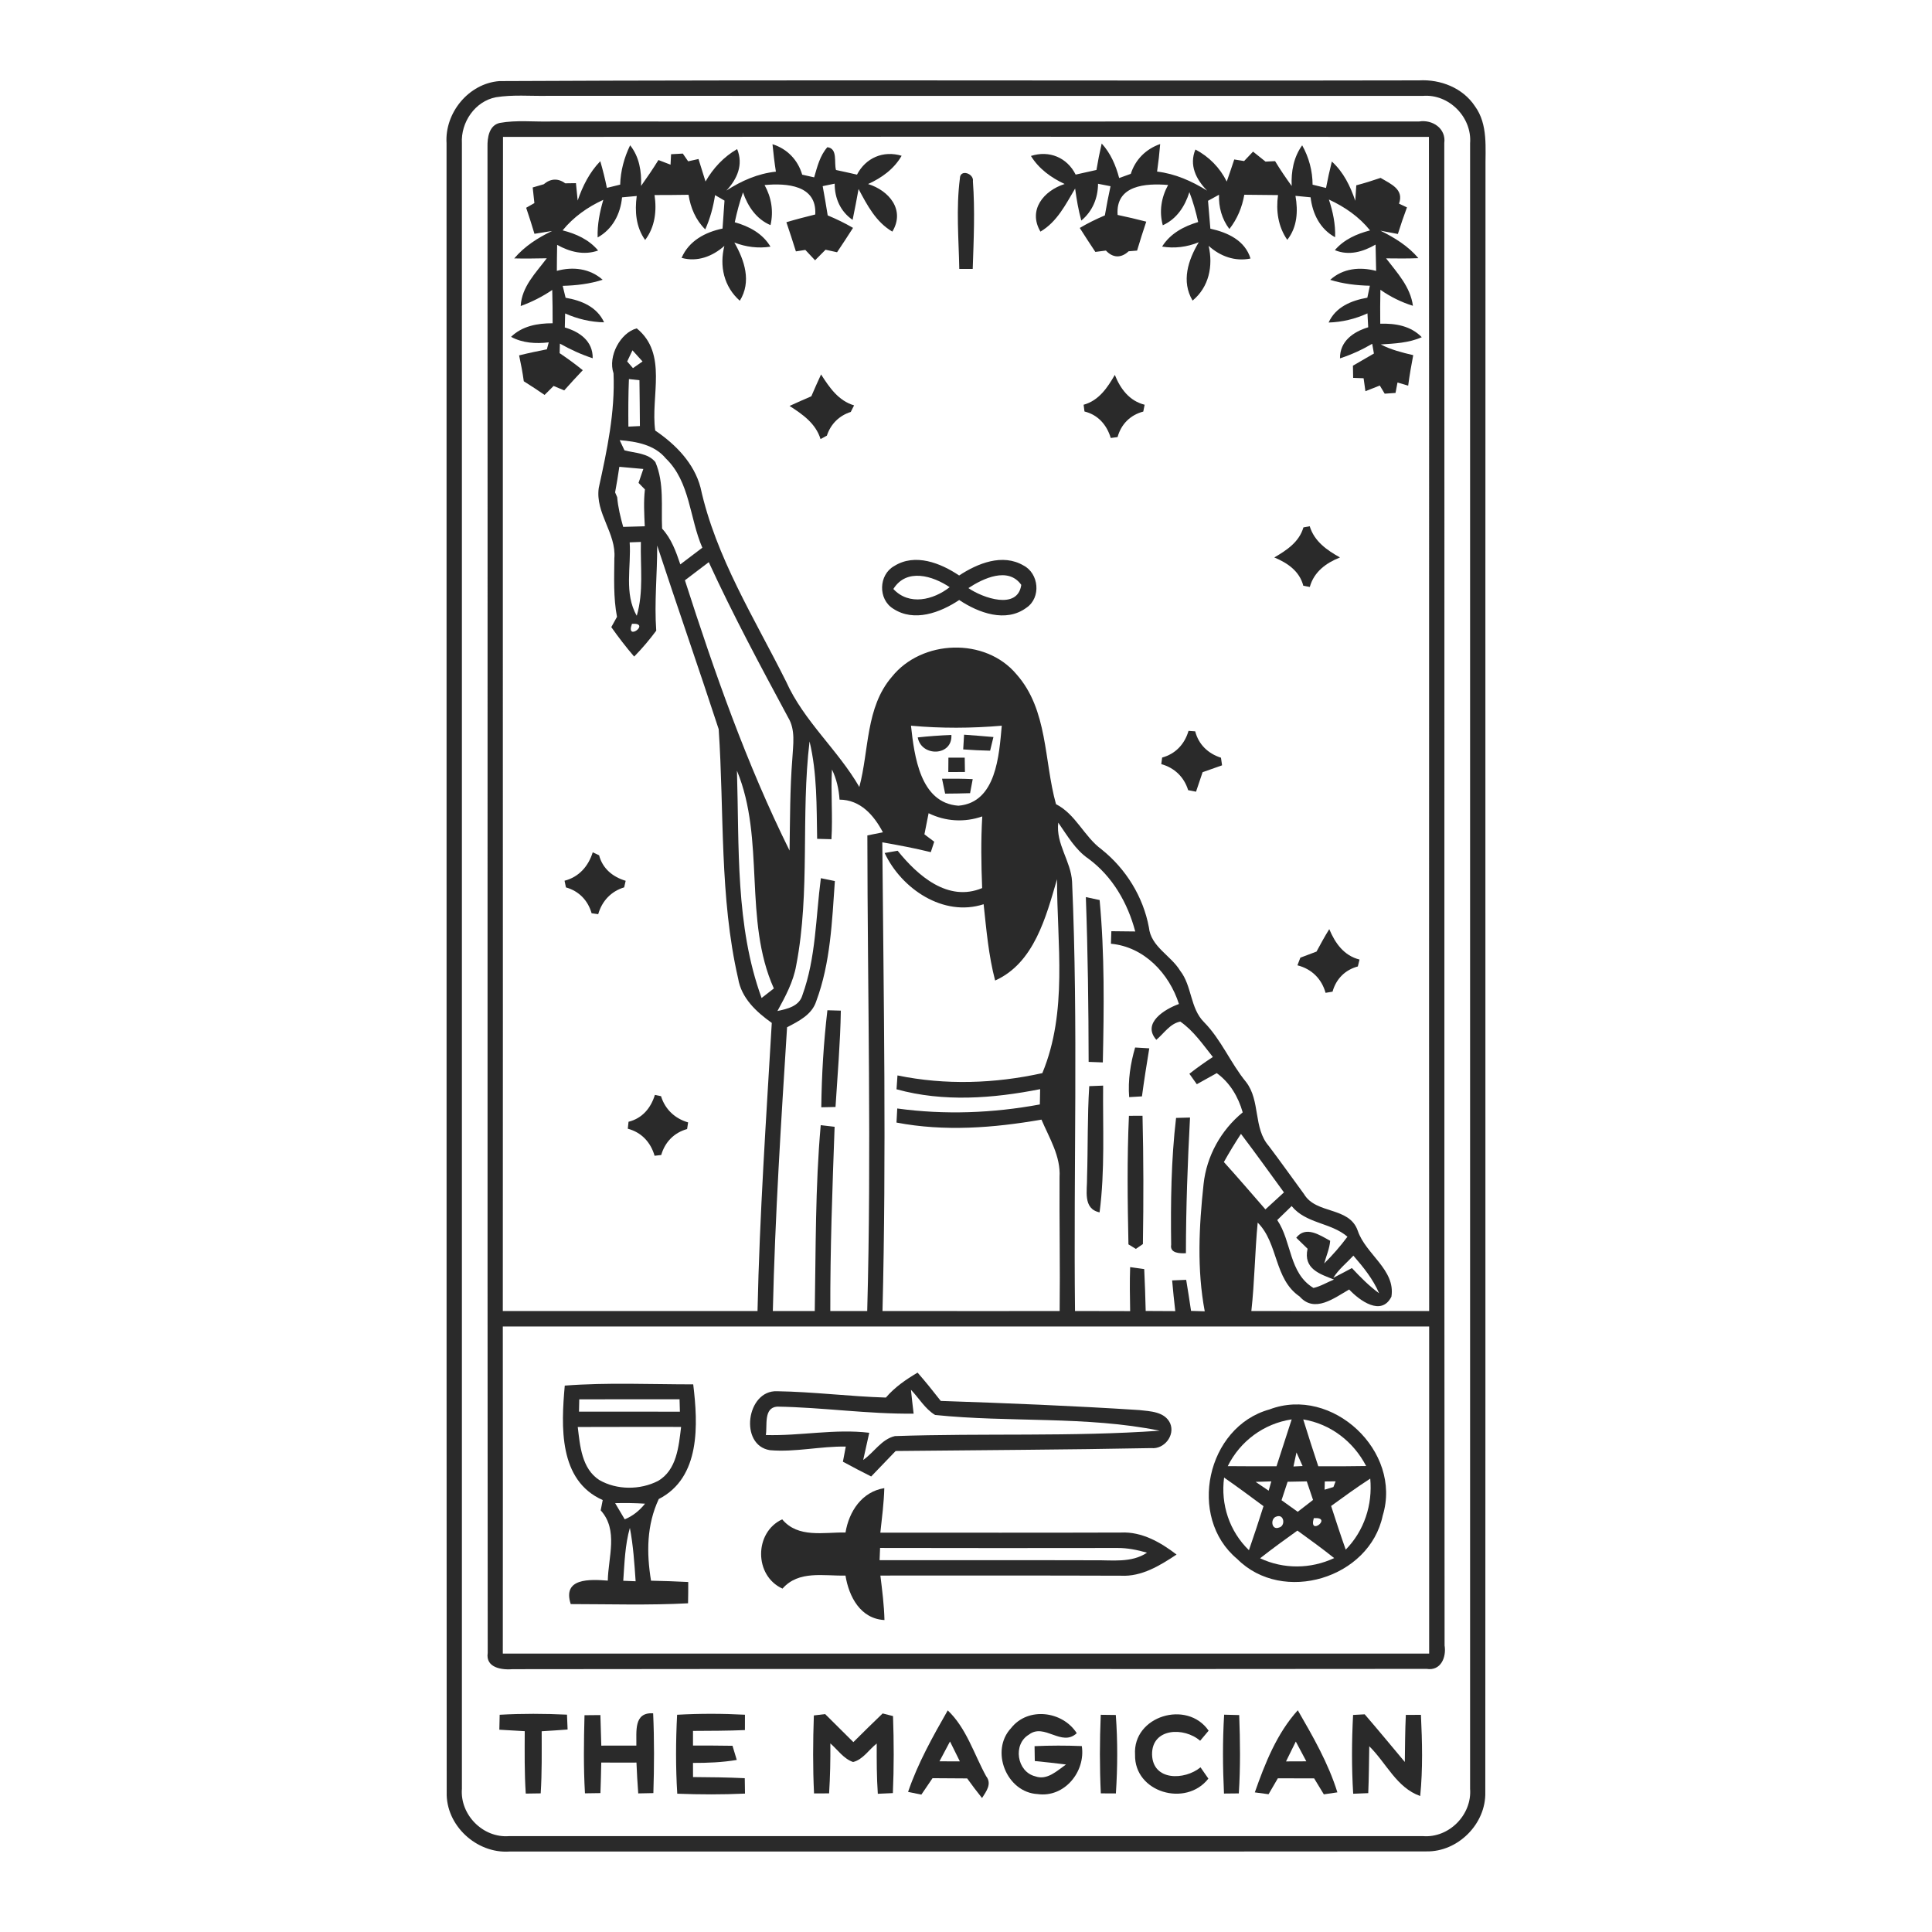 <?xml version="1.0" encoding="UTF-8" ?>
<!DOCTYPE svg PUBLIC "-//W3C//DTD SVG 1.1//EN" "http://www.w3.org/Graphics/SVG/1.1/DTD/svg11.dtd">
<svg width="120pt" height="120pt" viewBox="0 0 512 512" version="1.1" xmlns="http://www.w3.org/2000/svg">
<g id="#2a2a2afe">
<path fill="#2a2a2a" opacity="1.00" d=" M 132.35 21.49 C 213.57 21.09 294.82 21.47 376.05 21.30 C 381.73 20.98 387.65 23.28 390.86 28.13 C 394.43 33.00 393.59 39.33 393.67 45.00 C 393.60 188.32 393.70 331.64 393.62 474.95 C 393.83 483.35 386.35 490.83 377.95 490.64 C 296.96 490.72 215.96 490.64 134.97 490.68 C 126.27 491.24 118.12 483.74 118.38 474.95 C 118.31 329.29 118.38 183.63 118.34 37.97 C 117.82 29.91 124.21 22.10 132.35 21.49 M 131.44 25.77 C 125.88 26.83 122.08 32.43 122.41 37.97 C 122.42 183.32 122.42 328.67 122.41 474.02 C 121.86 480.92 128.00 487.15 134.92 486.59 C 215.64 486.59 296.37 486.59 377.09 486.59 C 384.00 487.14 390.13 480.92 389.59 474.03 C 389.58 328.68 389.58 183.32 389.59 37.97 C 390.13 31.08 384.00 24.85 377.08 25.41 C 299.72 25.40 222.36 25.42 145.00 25.40 C 140.48 25.48 135.92 25.05 131.44 25.77 Z" />
<path fill="#2a2a2a" opacity="1.00" d=" M 132.42 32.58 C 136.89 31.77 141.48 32.31 146.00 32.20 C 222.69 32.20 299.39 32.22 376.09 32.19 C 379.63 31.63 383.27 34.06 382.75 37.93 C 382.84 170.64 382.71 303.36 382.83 436.07 C 383.34 439.20 381.83 442.88 378.06 442.27 C 297.37 442.38 216.66 442.22 135.97 442.35 C 133.03 442.60 128.64 442.02 129.25 438.03 C 129.15 304.99 129.26 171.95 129.19 38.91 C 129.14 36.49 129.60 33.23 132.42 32.58 M 133.30 36.28 C 133.20 140.00 133.31 243.72 133.25 347.44 C 155.75 347.45 178.25 347.45 200.75 347.44 C 201.30 321.96 203.04 296.52 204.53 271.08 C 200.44 268.17 196.47 264.52 195.61 259.31 C 190.64 237.66 191.95 215.24 190.46 193.24 C 185.15 176.99 179.50 160.83 174.16 144.57 C 174.19 152.09 173.37 159.63 173.91 167.14 C 172.11 169.55 170.17 171.86 168.06 174.00 C 165.91 171.50 163.90 168.89 162.00 166.19 C 162.50 165.28 163.01 164.37 163.51 163.47 C 162.53 158.35 162.77 153.13 162.81 147.96 C 163.38 141.34 157.70 135.98 158.68 129.29 C 160.87 119.32 163.03 109.22 162.59 98.94 C 161.04 94.40 164.42 88.17 168.74 87.02 C 177.06 93.76 172.36 105.02 173.64 114.10 C 179.03 117.75 183.96 122.75 185.65 129.22 C 189.70 147.71 199.98 163.90 208.34 180.65 C 213.03 191.11 222.03 198.70 227.73 208.55 C 230.35 198.79 229.36 187.48 236.35 179.37 C 244.26 169.47 261.10 168.84 269.35 178.66 C 277.77 188.12 276.63 201.60 279.85 213.11 C 285.13 215.81 287.28 221.69 291.93 225.10 C 298.38 230.25 302.95 237.63 304.47 245.76 C 305.00 250.91 310.27 253.17 312.75 257.25 C 315.93 261.31 315.36 267.19 319.09 270.89 C 323.67 275.55 326.10 281.72 330.22 286.74 C 334.08 291.73 332.07 298.93 336.26 303.72 C 339.43 307.92 342.47 312.21 345.58 316.45 C 348.80 321.87 357.57 319.68 359.82 326.16 C 361.93 332.42 369.88 336.49 368.74 343.63 C 366.09 348.94 360.26 344.63 357.54 341.73 C 353.61 343.97 348.38 348.09 344.42 343.59 C 337.58 338.93 338.83 329.52 333.30 324.00 C 332.55 331.80 332.49 339.65 331.62 347.44 C 347.33 347.43 363.03 347.47 378.74 347.44 C 378.67 243.72 378.79 140.00 378.68 36.28 C 296.89 36.22 215.10 36.22 133.30 36.28 M 167.61 92.84 C 167.14 93.82 166.67 94.81 166.21 95.79 C 166.59 96.23 167.36 97.12 167.74 97.56 C 168.38 97.12 169.64 96.23 170.28 95.79 C 169.39 94.80 168.50 93.82 167.61 92.84 M 166.67 100.46 C 166.50 104.65 166.49 108.86 166.53 113.06 C 167.29 113.02 168.82 112.95 169.58 112.91 C 169.54 108.86 169.53 104.81 169.46 100.76 C 168.76 100.68 167.37 100.53 166.67 100.46 M 164.22 116.65 C 164.54 117.33 165.18 118.67 165.49 119.34 C 168.26 120.09 171.73 120.04 173.68 122.46 C 176.06 128.00 175.20 134.21 175.46 140.09 C 177.93 142.75 179.15 146.19 180.29 149.57 C 182.23 148.09 184.18 146.63 186.13 145.15 C 182.71 137.33 182.93 127.73 176.44 121.48 C 173.45 117.86 168.64 117.00 164.22 116.65 M 164.13 123.71 C 163.79 125.97 163.44 128.24 163.01 130.49 C 163.15 130.81 163.42 131.44 163.56 131.75 C 163.78 134.43 164.43 137.05 165.15 139.63 C 167.06 139.58 168.96 139.53 170.87 139.47 C 170.73 136.21 170.53 132.94 170.91 129.70 C 170.49 129.26 169.64 128.40 169.22 127.97 C 169.64 126.73 170.06 125.51 170.49 124.28 C 168.37 124.07 166.25 123.88 164.13 123.71 M 166.87 143.73 C 167.31 150.19 165.33 157.27 168.75 163.18 C 170.61 156.82 169.68 150.14 169.84 143.62 C 169.10 143.65 167.61 143.70 166.87 143.73 M 181.51 153.78 C 189.35 178.19 197.83 202.40 209.24 225.41 C 209.38 217.28 209.33 209.13 209.98 201.02 C 210.17 197.39 210.87 193.46 208.88 190.17 C 201.58 176.59 194.27 163.00 187.83 148.98 C 185.72 150.57 183.62 152.17 181.51 153.78 M 167.48 165.31 C 165.65 170.22 172.66 164.99 167.48 165.31 M 241.42 192.32 C 242.31 200.30 243.81 212.81 254.00 213.52 C 264.07 212.68 264.76 200.08 265.48 192.32 C 257.48 193.01 249.42 193.05 241.42 192.32 M 214.54 196.48 C 212.18 216.17 214.78 236.23 211.01 255.80 C 210.26 260.17 208.13 264.09 206.03 267.93 C 208.64 267.37 211.80 266.69 212.65 263.72 C 216.25 253.81 216.17 243.08 217.54 232.73 C 218.47 232.92 220.32 233.30 221.25 233.49 C 220.50 244.19 220.09 255.19 216.31 265.34 C 215.17 268.92 211.66 270.62 208.58 272.24 C 207.00 297.29 205.39 322.34 204.81 347.44 C 208.51 347.44 212.21 347.44 215.92 347.44 C 216.21 331.02 216.04 314.55 217.50 298.18 C 218.73 298.32 219.95 298.46 221.18 298.61 C 220.59 314.88 219.99 331.15 220.04 347.44 C 223.30 347.44 226.56 347.44 229.82 347.44 C 230.98 305.44 229.90 263.41 229.86 221.39 C 230.89 221.19 232.95 220.78 233.98 220.57 C 231.59 216.04 228.03 211.95 222.49 211.91 C 222.30 209.15 221.70 206.43 220.48 203.93 C 220.14 210.08 220.72 216.25 220.34 222.40 C 219.07 222.37 217.81 222.34 216.55 222.30 C 216.39 213.67 216.56 204.93 214.54 196.48 M 195.30 204.24 C 195.92 224.33 194.85 245.33 201.83 264.48 C 202.92 263.64 204.00 262.80 205.08 261.95 C 196.93 243.75 202.86 222.52 195.30 204.24 M 246.09 215.51 C 245.74 217.38 245.37 219.24 244.98 221.11 C 245.85 221.76 246.71 222.41 247.58 223.06 C 247.35 223.75 246.90 225.14 246.67 225.83 C 242.42 224.78 238.12 223.98 233.82 223.22 C 234.17 264.62 234.91 306.04 233.87 347.43 C 249.52 347.46 265.17 347.44 280.82 347.44 C 280.96 335.61 280.72 323.78 280.79 311.94 C 281.12 306.42 278.08 301.60 276.00 296.71 C 263.33 298.92 250.30 299.92 237.58 297.49 C 237.64 296.24 237.71 295.00 237.78 293.76 C 250.37 295.48 263.09 295.00 275.57 292.69 C 275.59 291.34 275.62 289.99 275.65 288.64 C 263.13 291.11 250.03 292.11 237.59 288.67 C 237.66 287.44 237.75 286.22 237.84 285.00 C 250.53 287.61 263.60 287.18 276.23 284.39 C 283.02 268.01 280.12 250.19 280.12 233.01 C 277.22 242.96 274.06 255.23 263.72 259.85 C 261.98 253.23 261.40 246.40 260.67 239.63 C 250.00 243.09 238.89 235.53 234.44 226.05 C 235.30 225.91 237.03 225.61 237.89 225.46 C 243.18 232.04 251.22 239.15 260.28 235.35 C 260.03 229.02 259.93 222.68 260.31 216.36 C 255.61 218.00 250.56 217.71 246.09 215.51 M 280.45 218.01 C 279.77 223.68 283.82 228.20 284.11 233.66 C 285.77 271.57 284.47 309.51 284.89 347.43 C 289.76 347.45 294.63 347.44 299.50 347.46 C 299.43 343.57 299.36 339.68 299.50 335.80 C 300.43 335.93 302.30 336.19 303.23 336.32 C 303.41 340.02 303.53 343.72 303.62 347.42 C 306.23 347.44 308.84 347.45 311.46 347.46 C 311.15 344.75 310.86 342.04 310.63 339.32 C 311.87 339.26 313.11 339.22 314.35 339.17 C 314.81 341.91 315.23 344.65 315.64 347.40 C 316.85 347.43 318.06 347.47 319.27 347.51 C 317.17 336.39 317.75 324.97 318.96 313.79 C 319.76 306.37 323.56 299.51 329.33 294.79 C 328.16 290.68 325.95 286.92 322.45 284.39 C 320.68 285.36 318.93 286.35 317.17 287.33 C 316.68 286.64 315.69 285.25 315.20 284.56 C 317.20 282.98 319.29 281.52 321.42 280.11 C 318.77 276.80 316.32 273.18 312.79 270.73 C 310.04 271.27 308.46 273.88 306.44 275.56 C 302.53 271.12 308.73 267.40 312.43 266.07 C 309.85 257.98 303.21 250.91 294.41 250.10 C 294.44 248.99 294.48 247.88 294.52 246.78 C 296.62 246.79 298.73 246.82 300.85 246.85 C 298.87 239.32 294.82 232.27 288.48 227.59 C 284.94 225.18 282.85 221.43 280.45 218.01 M 324.34 307.95 C 328.07 312.08 331.70 316.30 335.35 320.50 C 336.99 319.01 338.63 317.51 340.26 316.00 C 336.49 310.81 332.74 305.61 328.87 300.49 C 327.27 302.92 325.76 305.41 324.34 307.95 M 338.48 323.33 C 342.35 329.02 341.55 337.38 348.08 341.32 C 350.00 340.89 351.70 339.82 353.52 339.09 C 349.75 337.63 345.34 336.25 346.52 330.93 C 345.52 329.96 344.51 328.97 343.52 328.01 C 346.04 324.76 349.74 327.31 352.51 328.82 C 352.35 330.90 351.47 332.83 350.93 334.83 C 353.15 332.62 355.22 330.26 357.09 327.74 C 352.69 323.96 346.09 324.30 342.30 319.62 C 341.02 320.86 339.75 322.09 338.48 323.33 M 353.34 338.64 C 354.99 337.80 356.63 336.93 358.27 336.05 C 360.50 338.45 362.82 340.79 365.48 342.73 C 363.88 338.98 361.30 335.81 358.66 332.76 C 356.88 334.70 354.73 336.38 353.34 338.64 M 133.25 351.53 C 133.27 380.43 133.27 409.32 133.25 438.22 C 215.08 438.22 296.91 438.22 378.74 438.22 C 378.73 409.32 378.72 380.43 378.74 351.53 C 296.91 351.52 215.08 351.52 133.25 351.53 Z" />
<path fill="#2a2a2a" opacity="1.00" d=" M 204.72 38.22 C 208.63 39.44 211.44 42.38 212.59 46.29 C 213.64 46.52 214.70 46.76 215.76 47.00 C 216.58 44.21 217.28 41.25 219.26 39.01 C 222.09 39.36 220.97 43.06 221.55 45.05 C 223.41 45.44 225.26 45.86 227.11 46.28 C 229.43 41.83 234.06 39.82 238.94 41.28 C 236.94 44.78 233.66 47.14 230.05 48.77 C 235.58 50.47 239.95 55.62 236.48 61.38 C 232.12 58.83 229.81 54.37 227.53 50.09 C 227.03 52.82 226.52 55.55 225.95 58.27 C 222.73 56.06 221.18 52.54 221.20 48.67 C 220.14 48.89 219.08 49.11 218.02 49.33 C 218.49 51.91 218.94 54.49 219.35 57.08 C 221.65 58.04 223.90 59.12 226.06 60.39 C 224.67 62.56 223.27 64.71 221.83 66.85 C 220.81 66.62 219.79 66.40 218.78 66.18 C 217.86 67.12 216.93 68.06 216.00 68.98 C 215.14 68.07 214.27 67.15 213.42 66.23 C 212.59 66.36 211.75 66.49 210.92 66.62 C 210.11 64.03 209.27 61.45 208.40 58.89 C 210.93 58.13 213.49 57.48 216.05 56.84 C 216.51 49.03 208.48 48.50 202.62 49.04 C 204.44 52.31 205.04 55.99 204.19 59.66 C 200.45 58.07 198.19 54.72 196.90 50.98 C 195.99 53.57 195.29 56.22 194.72 58.90 C 198.52 59.97 202.11 61.87 204.18 65.37 C 200.93 65.87 197.66 65.46 194.61 64.27 C 197.32 69.01 199.20 74.64 196.06 79.70 C 191.85 76.00 190.61 70.49 191.97 65.17 C 188.82 67.94 184.85 69.50 180.63 68.34 C 182.55 63.83 186.88 61.53 191.48 60.57 C 191.64 58.10 191.82 55.63 192.00 53.16 C 191.17 52.68 190.33 52.19 189.50 51.71 C 189.02 54.83 188.20 57.90 186.90 60.79 C 184.38 58.32 183.00 55.07 182.47 51.62 C 179.47 51.67 176.47 51.69 173.46 51.69 C 174.08 55.86 173.59 60.15 170.97 63.60 C 168.51 60.17 168.20 55.99 168.74 51.94 C 167.44 52.06 166.14 52.18 164.85 52.30 C 164.43 56.70 162.34 60.74 158.38 62.93 C 158.27 59.53 158.93 56.20 159.88 52.96 C 155.74 54.85 151.99 57.50 149.10 61.05 C 152.67 61.95 156.09 63.49 158.51 66.39 C 154.77 67.72 150.99 66.76 147.65 64.89 C 147.60 67.19 147.58 69.49 147.57 71.78 C 151.84 70.61 156.30 71.13 159.71 74.14 C 156.28 75.24 152.70 75.66 149.12 75.75 C 149.31 76.54 149.70 78.12 149.89 78.91 C 154.07 79.62 158.21 81.31 160.09 85.42 C 156.52 85.35 153.03 84.52 149.77 83.07 C 149.74 84.30 149.71 85.54 149.68 86.78 C 153.61 87.93 157.15 90.39 157.07 94.94 C 154.04 93.95 151.15 92.62 148.38 91.06 C 148.36 91.70 148.33 92.96 148.31 93.59 C 150.41 95.01 152.47 96.50 154.44 98.11 C 152.78 99.87 151.12 101.65 149.52 103.46 C 148.58 103.07 147.64 102.68 146.71 102.28 C 145.91 103.08 145.12 103.87 144.32 104.66 C 142.50 103.42 140.68 102.20 138.81 101.04 C 138.50 98.74 138.06 96.45 137.57 94.18 C 140.01 93.57 142.47 93.06 144.93 92.57 C 145.06 92.11 145.30 91.19 145.42 90.73 C 142.01 91.13 138.52 90.93 135.43 89.27 C 138.41 86.38 142.45 85.66 146.45 85.67 C 146.46 82.73 146.43 79.78 146.35 76.84 C 143.75 78.61 140.94 80.03 137.99 81.10 C 138.26 75.95 142.01 72.32 144.90 68.45 C 142.03 68.49 139.15 68.56 136.28 68.48 C 139.00 65.28 142.55 63.00 146.31 61.21 C 144.75 61.46 143.19 61.71 141.64 61.96 C 140.94 59.65 140.22 57.34 139.44 55.06 C 139.98 54.75 141.08 54.13 141.62 53.82 C 141.45 52.44 141.30 51.06 141.17 49.68 C 142.14 49.39 143.11 49.11 144.09 48.83 C 145.86 47.32 147.88 47.16 149.78 48.58 C 150.73 48.57 151.68 48.55 152.63 48.54 C 152.75 49.69 152.98 51.99 153.09 53.14 C 154.40 49.31 156.24 45.65 159.08 42.72 C 159.76 45.05 160.35 47.41 160.83 49.79 C 162.00 49.50 163.17 49.22 164.35 48.93 C 164.46 45.29 165.41 41.77 166.99 38.50 C 169.44 41.59 170.04 45.43 169.89 49.27 C 171.49 47.03 173.04 44.75 174.49 42.41 C 175.56 42.82 176.63 43.23 177.70 43.64 C 177.74 42.95 177.81 41.56 177.84 40.87 C 178.62 40.83 180.17 40.74 180.95 40.70 C 181.30 41.21 182.02 42.24 182.37 42.75 C 183.28 42.54 184.19 42.34 185.11 42.14 C 185.73 44.13 186.34 46.12 186.97 48.10 C 188.99 44.57 191.80 41.56 195.35 39.51 C 197.04 43.62 195.38 47.45 192.50 50.50 C 196.48 47.92 200.86 45.99 205.62 45.49 C 205.24 43.08 204.96 40.65 204.72 38.22 Z" />
<path fill="#2a2a2a" opacity="1.00" d=" M 291.96 38.03 C 294.32 40.61 295.71 43.83 296.59 47.18 C 297.61 46.81 298.64 46.44 299.67 46.07 C 300.88 42.27 303.70 39.48 307.46 38.17 C 307.26 40.61 306.99 43.05 306.64 45.47 C 311.43 46.03 315.84 48.00 319.90 50.52 C 316.98 47.55 315.07 43.76 316.80 39.62 C 320.40 41.52 323.29 44.45 325.10 48.11 C 325.79 46.17 326.44 44.21 327.09 42.26 C 327.96 42.40 328.83 42.54 329.70 42.68 C 330.49 41.85 331.28 41.02 332.07 40.18 C 333.18 41.06 334.28 41.94 335.38 42.83 C 336.22 42.79 337.07 42.74 337.91 42.70 C 339.27 44.97 340.77 47.15 342.31 49.29 C 342.14 45.47 342.81 41.67 345.09 38.51 C 346.88 41.71 347.83 45.27 347.85 48.94 C 349.03 49.23 350.22 49.52 351.41 49.81 C 351.86 47.46 352.37 45.13 352.95 42.81 C 356.03 45.59 357.85 49.33 359.16 53.21 C 359.23 52.18 359.36 50.13 359.43 49.11 C 361.60 48.54 363.74 47.87 365.87 47.14 C 368.56 48.76 372.14 50.15 370.75 53.97 C 371.45 54.30 372.15 54.63 372.86 54.96 C 371.99 57.29 371.19 59.64 370.45 62.01 C 368.91 61.72 367.36 61.42 365.82 61.13 C 369.56 62.97 373.17 65.19 375.89 68.42 C 373.03 68.54 370.18 68.50 367.33 68.47 C 370.28 72.31 373.77 76.01 374.44 81.04 C 371.36 80.09 368.46 78.64 365.82 76.80 C 365.76 79.79 365.74 82.79 365.78 85.79 C 369.79 85.66 373.87 86.35 376.78 89.36 C 373.35 90.89 369.58 91.04 365.90 91.28 C 368.61 92.68 371.56 93.43 374.52 94.12 C 374.00 96.80 373.54 99.49 373.18 102.20 C 372.24 101.92 371.29 101.65 370.35 101.37 C 370.22 102.06 369.96 103.44 369.83 104.13 C 369.11 104.18 367.68 104.28 366.96 104.33 C 366.64 103.79 365.99 102.71 365.66 102.17 C 364.39 102.68 363.11 103.17 361.85 103.67 C 361.73 102.81 361.49 101.10 361.37 100.24 C 360.68 100.22 359.29 100.17 358.60 100.14 C 358.58 99.33 358.55 97.72 358.54 96.91 C 360.38 95.83 362.24 94.76 364.10 93.69 C 363.99 93.05 363.77 91.75 363.65 91.11 C 360.95 92.69 358.09 94.00 355.11 94.97 C 355.06 90.39 358.67 87.93 362.59 86.73 C 362.52 85.50 362.45 84.27 362.39 83.05 C 359.15 84.53 355.66 85.37 352.10 85.47 C 353.97 81.31 358.17 79.63 362.36 78.89 C 362.53 78.10 362.86 76.52 363.03 75.72 C 359.47 75.64 355.92 75.22 352.52 74.16 C 355.91 71.08 360.41 70.67 364.69 71.79 C 364.65 69.46 364.60 67.14 364.54 64.82 C 361.23 66.73 357.47 67.84 353.75 66.29 C 356.16 63.47 359.55 61.97 363.08 61.06 C 360.18 57.44 356.35 54.81 352.17 52.88 C 353.24 56.11 353.94 59.45 353.82 62.87 C 349.84 60.72 347.83 56.65 347.32 52.29 C 345.98 52.16 344.64 52.03 343.31 51.90 C 344.03 55.95 343.79 60.21 341.14 63.56 C 338.71 60.06 338.11 55.86 338.69 51.70 C 335.70 51.69 332.72 51.66 329.75 51.61 C 329.18 54.93 327.88 58.04 325.80 60.69 C 323.80 58.06 322.94 54.89 323.05 51.61 C 322.08 52.15 321.10 52.68 320.14 53.21 C 320.35 55.67 320.56 58.14 320.76 60.60 C 325.31 61.60 329.93 63.69 331.40 68.51 C 327.26 69.36 323.36 67.91 320.30 65.15 C 321.53 70.48 320.40 76.06 316.05 79.66 C 313.00 74.55 314.87 68.91 317.68 64.20 C 314.59 65.47 311.27 65.89 307.97 65.35 C 310.12 61.89 313.72 59.97 317.53 58.84 C 316.93 56.15 316.19 53.49 315.20 50.92 C 314.02 54.69 311.84 58.03 308.15 59.70 C 307.15 56.03 307.75 52.33 309.56 49.02 C 303.66 48.53 295.60 49.04 296.18 56.96 C 298.72 57.50 301.25 58.08 303.77 58.74 C 302.93 61.28 302.09 63.83 301.34 66.41 C 300.59 66.47 299.84 66.53 299.10 66.59 C 297.11 68.45 294.94 68.39 293.08 66.40 C 292.15 66.52 291.21 66.64 290.28 66.76 C 288.88 64.66 287.49 62.54 286.15 60.41 C 288.28 59.14 290.51 58.06 292.80 57.08 C 293.25 54.50 293.74 51.92 294.30 49.35 C 293.48 49.19 291.82 48.86 290.99 48.70 C 290.97 52.50 289.52 56.00 286.56 58.45 C 285.78 55.67 285.31 52.81 284.92 49.96 C 282.41 54.19 280.14 58.79 275.73 61.38 C 272.34 55.63 276.62 50.52 282.14 48.76 C 278.56 47.09 275.30 44.74 273.21 41.33 C 278.08 39.77 282.79 41.75 285.06 46.27 C 286.89 45.85 288.73 45.43 290.57 45.04 C 290.96 42.69 291.42 40.35 291.96 38.03 Z" />
<path fill="#2a2a2a" opacity="1.00" d=" M 254.38 47.30 C 254.39 44.70 258.18 45.97 257.83 48.06 C 258.40 55.78 258.04 63.55 257.78 71.27 C 256.59 71.27 255.40 71.27 254.22 71.27 C 254.07 63.30 253.35 55.22 254.38 47.30 Z" />
<path fill="#2a2a2a" opacity="1.00" d=" M 217.59 99.23 C 219.80 102.68 222.17 106.19 226.34 107.43 C 226.12 107.86 225.68 108.73 225.46 109.17 C 222.38 110.15 220.14 112.38 219.13 115.45 C 218.71 115.68 217.87 116.13 217.45 116.36 C 216.18 112.21 212.70 109.80 209.24 107.58 C 211.15 106.69 213.08 105.86 215.01 105.02 C 215.85 103.08 216.69 101.15 217.59 99.23 Z" />
<path fill="#2a2a2a" opacity="1.00" d=" M 287.17 107.26 C 291.20 106.16 293.48 102.75 295.44 99.35 C 296.91 103.04 299.30 106.25 303.34 107.26 C 303.25 107.71 303.07 108.62 302.98 109.07 C 299.53 109.98 297.11 112.41 296.17 115.83 C 295.72 115.89 294.81 116.01 294.36 116.07 C 293.32 112.61 291.00 109.93 287.40 109.05 C 287.34 108.60 287.23 107.71 287.17 107.26 Z" />
<path fill="#2a2a2a" opacity="1.00" d=" M 345.42 139.77 C 345.97 139.66 346.53 139.56 347.09 139.46 C 348.30 143.46 351.64 145.80 355.11 147.73 C 351.43 149.18 348.21 151.55 347.11 155.55 C 346.53 155.44 345.96 155.33 345.39 155.23 C 344.39 151.35 341.19 149.18 337.70 147.73 C 340.98 145.82 344.29 143.65 345.42 139.77 Z" />
<path fill="#2a2a2a" opacity="1.00" d=" M 236.97 150.01 C 242.50 146.53 249.26 149.20 254.18 152.51 C 259.08 149.29 265.66 146.61 271.22 149.85 C 275.34 151.96 275.95 158.37 272.05 161.03 C 266.56 165.13 259.30 162.41 254.20 159.01 C 249.19 162.35 242.25 164.96 236.71 161.31 C 232.66 158.82 232.82 152.33 236.97 150.01 M 236.75 156.09 C 240.93 160.59 247.37 158.99 251.67 155.61 C 247.18 152.58 240.24 150.48 236.75 156.09 M 256.63 155.85 C 260.43 158.46 269.69 161.75 270.65 155.00 C 267.20 150.11 260.55 153.27 256.63 155.85 Z" />
<path fill="#2a2a2a" opacity="1.00" d=" M 314.97 193.69 C 315.56 193.72 316.15 193.76 316.74 193.81 C 317.64 197.31 320.17 199.72 323.57 200.80 C 323.66 201.47 323.76 202.14 323.86 202.82 C 322.14 203.42 320.42 204.03 318.70 204.64 C 318.11 206.36 317.53 208.09 316.96 209.81 C 316.26 209.67 315.56 209.53 314.87 209.40 C 313.80 205.92 311.25 203.47 307.75 202.50 C 307.81 202.07 307.92 201.19 307.98 200.76 C 311.53 199.79 313.95 197.19 314.97 193.69 Z" />
<path fill="#2a2a2a" opacity="1.00" d=" M 243.21 195.42 C 246.17 195.10 249.14 194.89 252.13 194.77 C 252.46 200.44 244.16 200.64 243.21 195.42 Z" />
<path fill="#2a2a2a" opacity="1.00" d=" M 255.49 194.70 C 258.08 194.89 260.68 195.09 263.27 195.32 C 262.98 196.52 262.68 197.73 262.39 198.94 C 260.01 198.89 257.63 198.78 255.26 198.60 C 255.33 197.29 255.41 195.99 255.49 194.70 Z" />
<path fill="#2a2a2a" opacity="1.00" d=" M 251.34 200.79 C 252.77 200.78 254.21 200.78 255.66 200.79 C 255.68 202.05 255.70 203.31 255.72 204.58 C 254.24 204.59 252.77 204.60 251.31 204.60 C 251.31 203.33 251.32 202.06 251.34 200.79 Z" />
<path fill="#2a2a2a" opacity="1.00" d=" M 249.65 206.37 C 252.36 206.33 255.07 206.36 257.78 206.48 C 257.55 207.72 257.32 208.96 257.08 210.20 C 254.88 210.27 252.67 210.31 250.47 210.32 C 250.26 209.33 249.85 207.36 249.65 206.37 Z" />
<path fill="#2a2a2a" opacity="1.00" d=" M 157.08 225.87 C 157.50 226.06 158.34 226.46 158.77 226.66 C 159.69 230.19 162.39 232.40 165.81 233.42 C 165.67 234.00 165.54 234.58 165.41 235.16 C 161.93 236.21 159.53 238.79 158.53 242.27 C 158.09 242.20 157.22 242.08 156.78 242.02 C 155.81 238.60 153.41 236.13 149.98 235.17 C 149.89 234.73 149.70 233.85 149.61 233.40 C 153.44 232.42 155.93 229.55 157.08 225.87 Z" />
<path fill="#2a2a2a" opacity="1.00" d=" M 287.76 237.74 C 288.98 238.00 290.19 238.25 291.41 238.52 C 292.75 252.81 292.57 267.21 292.26 281.55 C 291.01 281.51 289.75 281.46 288.50 281.41 C 288.47 266.85 288.29 252.29 287.76 237.74 Z" />
<path fill="#2a2a2a" opacity="1.00" d=" M 348.89 252.18 C 349.97 250.17 351.06 248.17 352.27 246.23 C 353.81 249.94 356.17 253.27 360.29 254.29 C 360.18 254.74 359.95 255.66 359.84 256.12 C 356.45 257.03 354.07 259.44 353.14 262.80 C 352.68 262.88 351.75 263.03 351.29 263.11 C 350.25 259.38 347.59 256.77 343.83 255.82 C 344.08 255.14 344.34 254.47 344.61 253.79 C 346.03 253.25 347.46 252.72 348.89 252.18 Z" />
<path fill="#2a2a2a" opacity="1.00" d=" M 219.27 267.73 C 220.45 267.76 221.64 267.79 222.83 267.83 C 222.69 276.35 221.95 284.85 221.42 293.36 C 220.16 293.39 218.90 293.41 217.65 293.44 C 217.75 284.85 218.27 276.26 219.27 267.73 Z" />
<path fill="#2a2a2a" opacity="1.00" d=" M 300.82 277.60 C 301.76 277.66 303.63 277.77 304.57 277.82 C 303.87 282.05 303.20 286.29 302.63 290.55 C 301.50 290.61 300.37 290.68 299.24 290.75 C 298.90 286.30 299.57 281.87 300.82 277.60 Z" />
<path fill="#2a2a2a" opacity="1.00" d=" M 288.66 287.84 C 289.58 287.80 291.42 287.73 292.34 287.70 C 292.23 298.89 292.85 310.17 291.40 321.29 C 286.88 320.33 288.16 315.43 288.08 311.98 C 288.33 303.94 288.15 295.87 288.66 287.84 Z" />
<path fill="#2a2a2a" opacity="1.00" d=" M 173.55 290.16 C 174.09 290.27 174.63 290.38 175.18 290.50 C 176.26 294.00 178.86 296.43 182.36 297.45 C 182.30 297.89 182.16 298.77 182.09 299.21 C 178.63 300.17 176.22 302.66 175.23 306.09 C 174.79 306.14 173.91 306.24 173.47 306.29 C 172.45 302.73 170.00 300.08 166.37 299.12 C 166.43 298.50 166.50 297.89 166.57 297.28 C 170.22 296.37 172.48 293.65 173.55 290.16 Z" />
<path fill="#2a2a2a" opacity="1.00" d=" M 299.18 295.70 C 300.37 295.69 301.58 295.68 302.78 295.69 C 303.06 307.02 303.06 318.36 302.88 329.69 C 302.41 330.01 301.48 330.65 301.01 330.97 C 300.52 330.67 299.54 330.07 299.05 329.77 C 298.82 318.42 298.66 307.05 299.18 295.70 Z" />
<path fill="#2a2a2a" opacity="1.00" d=" M 311.67 296.26 C 312.90 296.22 314.13 296.19 315.37 296.16 C 314.73 308.13 314.29 320.11 314.28 332.11 C 312.70 332.19 309.97 332.16 310.37 329.86 C 310.22 318.66 310.36 307.40 311.67 296.26 Z" />
<path fill="#2a2a2a" opacity="1.00" d=" M 234.77 370.37 C 237.11 367.62 240.09 365.58 243.17 363.76 C 245.30 366.19 247.32 368.71 249.31 371.26 C 266.85 371.85 284.38 372.55 301.90 373.68 C 304.82 374.01 308.66 374.08 310.10 377.18 C 311.48 380.38 308.51 384.13 305.10 383.76 C 282.53 384.20 259.94 384.29 237.36 384.53 C 235.21 386.79 233.05 389.04 230.87 391.28 C 228.35 390.02 225.85 388.71 223.38 387.37 C 223.57 386.37 223.95 384.36 224.14 383.36 C 217.41 383.24 210.73 384.90 204.02 384.31 C 195.83 382.99 197.81 368.37 205.93 368.69 C 215.56 368.84 225.14 370.08 234.77 370.37 M 241.41 368.31 C 241.62 370.42 241.87 372.52 242.12 374.63 C 230.03 374.77 218.02 372.96 205.95 372.77 C 202.29 373.06 203.39 377.81 202.95 380.30 C 212.10 380.57 221.21 378.60 230.36 379.70 C 229.84 382.10 229.28 384.49 228.76 386.90 C 231.61 384.92 233.64 381.38 237.16 380.58 C 260.53 379.77 284.01 380.80 307.34 379.15 C 287.85 375.19 267.54 377.03 247.81 374.98 C 245.14 373.38 243.55 370.51 241.41 368.31 Z" />
<path fill="#2a2a2a" opacity="1.00" d=" M 149.67 367.20 C 160.99 366.33 172.37 366.87 183.71 366.87 C 184.99 377.45 185.71 391.57 174.58 397.26 C 171.36 404.14 171.31 411.52 172.53 418.90 C 175.82 418.97 179.11 419.07 182.39 419.25 C 182.40 421.12 182.38 423.00 182.34 424.89 C 171.99 425.44 161.61 425.11 151.25 425.10 C 148.97 418.13 156.32 418.52 161.07 418.88 C 161.19 412.66 163.92 405.46 159.19 400.26 C 159.36 399.34 159.55 398.43 159.73 397.53 C 147.98 392.35 148.71 377.91 149.67 367.20 M 153.51 370.84 C 153.49 371.66 153.46 373.28 153.44 374.10 C 162.36 374.12 171.27 374.11 180.18 374.11 C 180.16 373.29 180.11 371.65 180.09 370.83 C 171.23 370.83 162.37 370.81 153.51 370.84 M 153.11 378.17 C 153.71 383.15 154.16 389.18 158.80 392.21 C 163.44 394.90 169.63 394.90 174.37 392.47 C 179.37 389.58 179.87 383.27 180.50 378.15 C 171.37 378.16 162.24 378.12 153.11 378.17 M 163.02 398.35 C 163.85 399.78 164.70 401.21 165.56 402.64 C 167.71 401.76 169.50 400.30 170.94 398.49 C 168.30 398.32 165.66 398.28 163.02 398.35 M 165.17 418.92 C 165.99 418.95 167.63 419.02 168.45 419.05 C 168.12 414.32 167.82 409.57 166.92 404.90 C 165.63 409.46 165.50 414.22 165.17 418.92 Z" />
<path fill="#2a2a2a" opacity="1.00" d=" M 336.41 373.52 C 353.06 367.18 371.66 384.61 366.44 401.63 C 362.95 418.30 339.91 425.25 327.87 413.14 C 314.58 402.10 319.77 378.13 336.41 373.52 M 325.37 388.54 C 329.68 388.59 333.98 388.58 338.29 388.57 C 339.64 384.43 340.99 380.29 342.31 376.15 C 334.95 377.26 328.67 381.89 325.37 388.54 M 345.37 376.16 C 346.64 380.32 348.00 384.45 349.36 388.58 C 353.58 388.59 357.81 388.59 362.04 388.51 C 358.68 382.04 352.62 377.35 345.37 376.16 M 343.58 384.91 C 343.31 386.14 343.04 387.38 342.78 388.63 C 343.38 388.60 344.59 388.54 345.20 388.51 C 344.66 387.30 344.12 386.10 343.58 384.91 M 324.40 391.57 C 323.45 398.69 325.82 405.82 330.98 410.82 C 332.33 406.95 333.60 403.05 334.84 399.15 C 331.39 396.58 327.93 394.03 324.40 391.57 M 332.76 392.71 C 333.90 393.48 335.06 394.26 336.21 395.05 C 336.44 394.22 336.67 393.40 336.91 392.58 C 335.52 392.61 334.14 392.66 332.76 392.71 M 351.08 392.60 C 351.07 393.14 351.04 394.23 351.03 394.78 C 351.62 394.60 352.79 394.26 353.37 394.08 C 353.52 393.71 353.80 392.95 353.95 392.57 C 353.23 392.57 351.80 392.59 351.08 392.60 M 341.23 392.68 C 340.69 394.31 340.16 395.94 339.62 397.57 C 341.05 398.59 342.48 399.61 343.91 400.64 C 345.26 399.59 346.61 398.55 347.97 397.50 C 347.42 395.86 346.86 394.21 346.31 392.58 C 344.61 392.61 342.92 392.64 341.23 392.68 M 352.76 399.10 C 354.01 402.97 355.27 406.84 356.63 410.67 C 361.53 405.67 363.77 398.80 363.13 391.85 C 359.58 394.14 356.17 396.62 352.76 399.10 M 338.33 401.88 C 336.58 402.31 336.88 405.60 338.91 404.83 C 340.75 404.44 340.33 401.17 338.33 401.88 M 348.17 402.33 C 346.71 407.27 353.36 401.94 348.17 402.33 M 333.94 412.96 C 340.18 415.89 347.34 415.82 353.57 412.91 C 350.40 410.37 347.11 408.00 343.83 405.62 C 340.49 408.01 337.17 410.42 333.94 412.96 Z" />
<path fill="#2a2a2a" opacity="1.00" d=" M 224.07 406.13 C 224.99 400.55 228.40 395.33 234.35 394.37 C 234.24 398.32 233.73 402.24 233.30 406.17 C 254.55 406.17 275.81 406.21 297.06 406.14 C 302.57 405.86 307.57 408.72 311.80 411.97 C 307.41 414.89 302.55 417.87 297.07 417.58 C 275.82 417.50 254.56 417.55 233.31 417.54 C 233.79 421.45 234.30 425.38 234.39 429.33 C 228.01 428.99 224.97 423.13 224.06 417.54 C 218.33 417.69 211.66 416.09 207.37 421.00 C 199.83 417.60 199.82 406.10 207.29 402.64 C 211.50 407.69 218.33 406.02 224.07 406.13 M 233.23 410.22 C 233.20 411.03 233.13 412.65 233.10 413.46 C 252.07 413.49 271.03 413.43 290.00 413.49 C 294.70 413.41 299.82 414.26 303.97 411.48 C 301.39 410.74 298.75 410.20 296.05 410.23 C 275.11 410.25 254.17 410.28 233.23 410.22 Z" />
<path fill="#2a2a2a" opacity="1.00" d=" M 132.42 454.43 C 138.36 454.09 144.32 454.12 150.26 454.40 C 150.32 455.70 150.37 457.02 150.42 458.34 C 148.13 458.52 145.84 458.66 143.55 458.80 C 143.55 464.28 143.64 469.78 143.29 475.26 C 141.97 475.28 140.65 475.30 139.33 475.32 C 138.97 469.81 139.04 464.29 139.06 458.78 C 136.82 458.66 134.57 458.54 132.33 458.39 C 132.35 457.06 132.38 455.74 132.42 454.43 Z" />
<path fill="#2a2a2a" opacity="1.00" d=" M 154.90 454.55 C 156.30 454.52 157.71 454.51 159.11 454.51 C 159.21 457.20 159.29 459.91 159.35 462.61 C 162.45 462.59 165.54 462.59 168.64 462.60 C 168.72 458.89 167.87 453.71 173.09 454.05 C 173.41 461.09 173.37 468.14 173.15 475.19 C 171.81 475.21 170.47 475.24 169.14 475.27 C 168.93 472.55 168.78 469.82 168.67 467.10 C 165.56 467.12 162.45 467.12 159.34 467.09 C 159.29 469.79 159.22 472.49 159.12 475.19 C 157.75 475.21 156.39 475.23 155.02 475.25 C 154.62 468.36 154.72 461.45 154.90 454.55 Z" />
<path fill="#2a2a2a" opacity="1.00" d=" M 179.44 454.43 C 185.43 454.09 191.43 454.10 197.42 454.42 C 197.42 455.77 197.42 457.13 197.41 458.49 C 192.83 458.69 188.24 458.68 183.65 458.71 C 183.65 460.00 183.65 461.29 183.65 462.59 C 187.14 462.58 190.63 462.59 194.12 462.65 C 194.49 463.90 194.87 465.14 195.25 466.40 C 191.42 467.05 187.53 467.20 183.65 467.19 C 183.65 468.44 183.65 469.69 183.66 470.94 C 188.23 470.97 192.80 471.02 197.37 471.24 C 197.39 472.59 197.41 473.95 197.43 475.32 C 191.45 475.60 185.46 475.58 179.48 475.35 C 179.05 468.38 179.08 461.40 179.44 454.43 Z" />
<path fill="#2a2a2a" opacity="1.00" d=" M 215.68 454.61 C 216.67 454.48 217.67 454.36 218.67 454.25 C 221.17 456.72 223.67 459.19 226.15 461.68 C 228.72 459.13 231.29 456.58 233.91 454.08 C 234.82 454.31 235.74 454.54 236.66 454.78 C 236.90 461.58 236.92 468.39 236.62 475.19 C 235.29 475.25 233.96 475.31 232.63 475.37 C 232.32 470.93 232.33 466.49 232.34 462.05 C 230.29 463.65 228.68 466.32 226.08 466.95 C 223.59 466.12 221.99 463.70 220.05 462.02 C 220.09 466.43 220.00 470.85 219.72 475.26 C 218.38 475.26 217.05 475.27 215.73 475.28 C 215.39 468.39 215.44 461.49 215.68 454.61 Z" />
<path fill="#2a2a2a" opacity="1.00" d=" M 251.16 453.27 C 256.13 457.99 258.10 464.82 261.33 470.70 C 262.93 472.73 261.39 474.70 260.25 476.50 C 258.89 474.79 257.57 473.07 256.31 471.30 C 253.25 471.28 250.19 471.28 247.13 471.24 C 246.14 472.69 245.16 474.14 244.17 475.59 C 243.29 475.41 241.53 475.05 240.65 474.87 C 243.24 467.27 247.19 460.22 251.16 453.27 M 248.97 466.77 C 250.77 466.77 252.57 466.77 254.37 466.78 C 253.50 465.02 252.63 463.26 251.76 461.51 C 250.82 463.26 249.89 465.01 248.97 466.77 Z" />
<path fill="#2a2a2a" opacity="1.00" d=" M 267.96 457.95 C 272.42 452.27 281.58 453.42 285.35 459.31 C 281.35 463.06 276.79 456.53 272.69 459.68 C 268.34 462.23 269.47 469.54 274.34 470.74 C 277.51 471.89 280.13 469.26 282.50 467.61 C 279.74 467.25 276.98 466.98 274.23 466.69 C 274.20 465.37 274.18 464.06 274.17 462.75 C 278.34 462.56 282.52 462.56 286.69 462.73 C 287.74 469.50 282.08 476.45 274.99 475.45 C 266.75 475.03 262.31 463.95 267.96 457.95 Z" />
<path fill="#2a2a2a" opacity="1.00" d=" M 291.71 454.44 C 293.04 454.45 294.37 454.47 295.70 454.49 C 296.21 461.41 296.18 468.36 295.72 475.28 C 294.39 475.27 293.06 475.26 291.73 475.26 C 291.40 468.32 291.42 461.38 291.71 454.44 Z" />
<path fill="#2a2a2a" opacity="1.00" d=" M 300.80 465.01 C 300.15 454.75 314.61 450.38 320.30 458.65 C 319.55 459.53 318.79 460.42 318.05 461.32 C 313.78 457.60 305.18 457.91 305.31 465.00 C 305.51 472.00 313.93 471.83 318.15 468.36 C 318.84 469.35 319.53 470.35 320.23 471.35 C 314.28 479.00 300.57 475.02 300.80 465.01 Z" />
<path fill="#2a2a2a" opacity="1.00" d=" M 324.41 454.41 C 325.74 454.43 327.06 454.47 328.40 454.51 C 328.66 461.42 328.74 468.36 328.30 475.27 C 326.99 475.28 325.67 475.30 324.37 475.31 C 324.04 468.35 323.98 461.37 324.41 454.41 Z" />
<path fill="#2a2a2a" opacity="1.00" d=" M 332.54 475.00 C 335.24 467.31 338.39 459.34 343.93 453.24 C 347.95 460.20 352.03 467.28 354.42 474.99 C 353.52 475.12 351.73 475.39 350.83 475.52 C 349.96 474.11 349.11 472.69 348.26 471.29 C 345.05 471.28 341.84 471.28 338.64 471.27 C 337.82 472.67 337.00 474.08 336.18 475.49 C 335.27 475.37 333.45 475.12 332.54 475.00 M 343.40 461.53 C 342.53 463.28 341.67 465.03 340.81 466.79 C 342.60 466.78 344.39 466.77 346.19 466.77 C 345.26 465.02 344.33 463.27 343.40 461.53 Z" />
<path fill="#2a2a2a" opacity="1.00" d=" M 358.58 454.48 C 359.60 454.42 360.63 454.36 361.66 454.31 C 365.26 458.48 368.75 462.72 372.29 466.94 C 372.35 462.78 372.36 458.62 372.56 454.47 C 373.89 454.45 375.22 454.44 376.56 454.45 C 376.91 461.61 377.08 468.81 376.37 475.96 C 370.11 473.78 367.36 467.16 362.87 462.78 C 362.79 466.92 362.78 471.06 362.60 475.20 C 361.27 475.25 359.94 475.30 358.61 475.36 C 358.18 468.41 358.22 461.43 358.58 454.48 Z" />
</g>
</svg>
